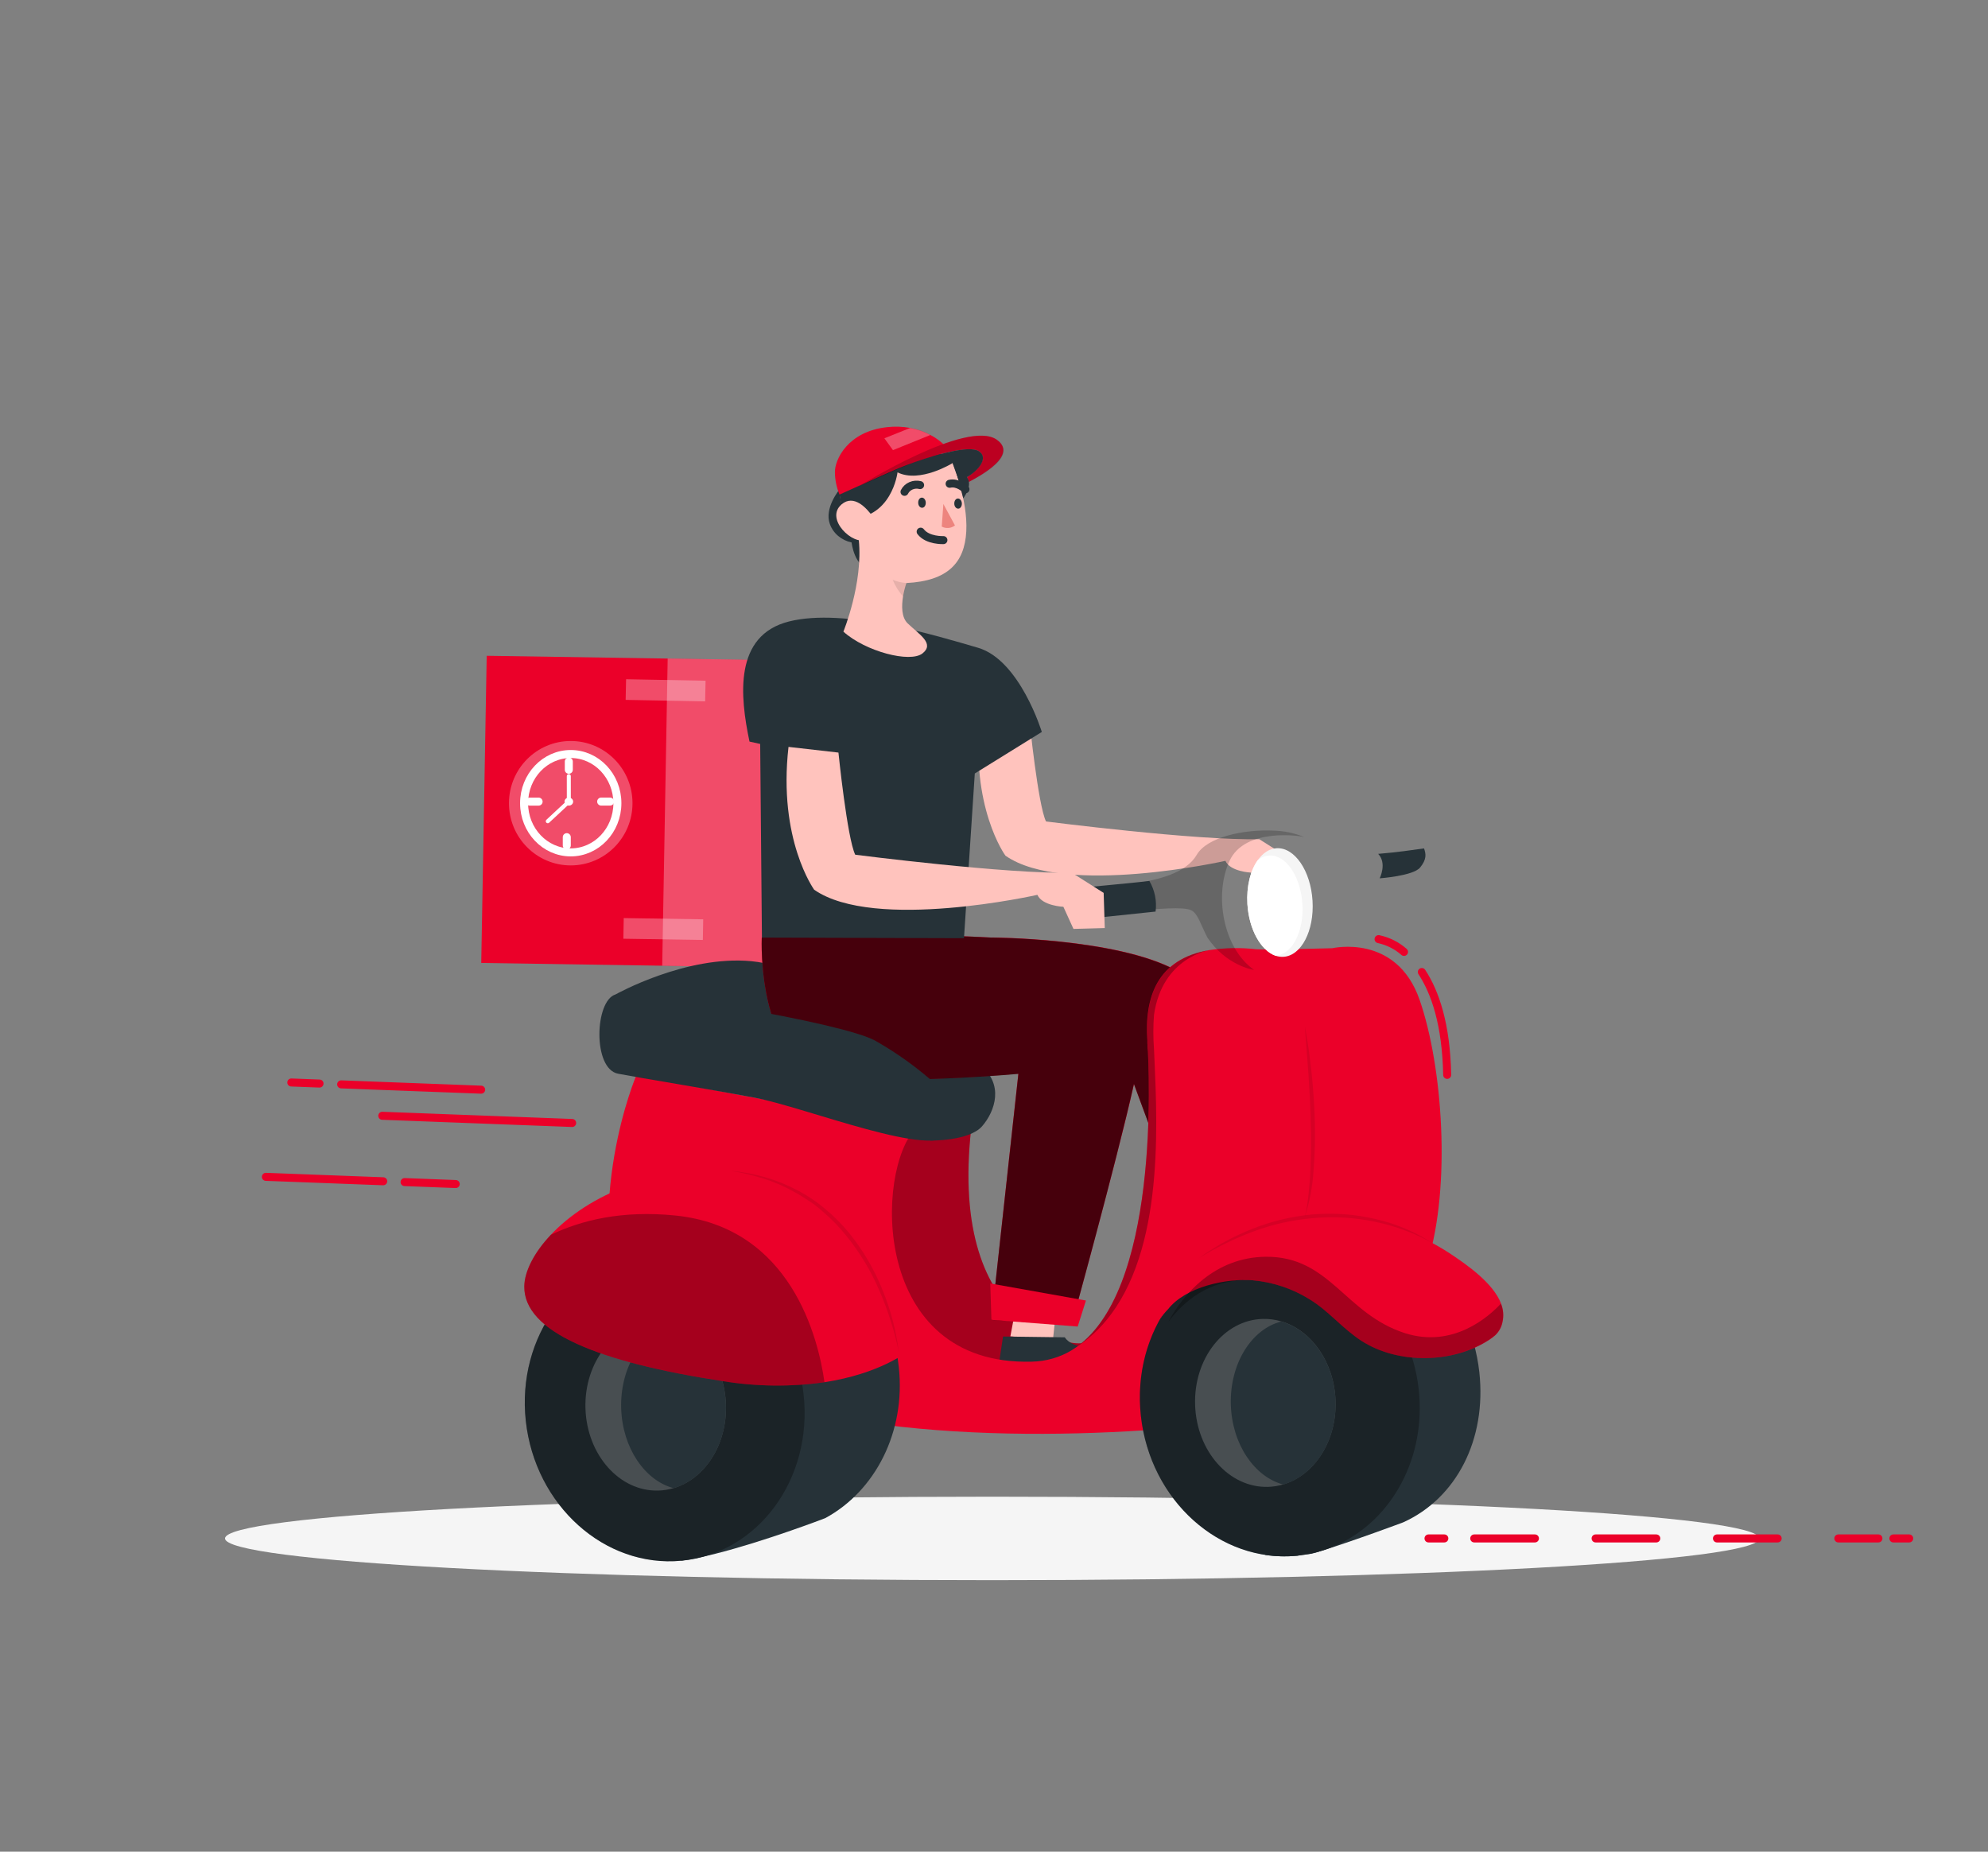 <svg width="248" height="231" viewBox="0 0 248 231" fill="none" xmlns="http://www.w3.org/2000/svg">
<rect x="0" y="0" width="248" height="231" fill="#808080" stroke="none"/>
<path d="M123.776 197.126C70.921 197.126 28.073 194.795 28.073 191.919C28.073 189.043 70.921 186.712 123.776 186.712C176.631 186.712 219.478 189.043 219.478 191.919C219.478 194.795 176.631 197.126 123.776 197.126Z" fill="#F5F5F5"/>
<path d="M178.204 191.919H180.178" stroke="#EB0029" stroke-linecap="round" stroke-linejoin="round"/>
<path d="M183.91 191.919H234.33" stroke="#EB0029" stroke-linecap="round" stroke-linejoin="round" stroke-dasharray="7.57 7.57"/>
<path d="M236.196 191.919H238.17" stroke="#EB0029" stroke-linecap="round" stroke-linejoin="round"/>
<path d="M60.716 81.809L117.669 82.689L116.987 121.007L60.035 120.127L60.716 81.809Z" fill="#EB0029"/>
<path opacity="0.3" d="M83.292 82.153L117.725 82.686L117.043 121.003L82.61 120.471L83.292 82.153Z" fill="white"/>
<path opacity="0.3" d="M78.103 84.735L88.019 84.92L87.964 87.496L78.048 87.311L78.103 84.735Z" fill="white"/>
<path opacity="0.3" d="M77.809 114.531L87.724 114.685L87.678 117.26L77.763 117.107L77.809 114.531Z" fill="white"/>
<path d="M71.198 106.336C67.984 106.336 65.379 103.589 65.379 100.2C65.379 96.811 67.984 94.063 71.198 94.063C74.412 94.063 77.018 96.811 77.018 100.2C77.018 103.589 74.412 106.336 71.198 106.336Z" stroke="white" stroke-miterlimit="10"/>
<path d="M70.957 94.997V96.027" stroke="white" stroke-linecap="round" stroke-linejoin="round"/>
<path d="M70.705 104.436V105.467" stroke="white" stroke-linecap="round" stroke-linejoin="round"/>
<path d="M76.105 99.997H74.994" stroke="white" stroke-linecap="round" stroke-linejoin="round"/>
<path d="M67.19 100.002H66.08" stroke="white" stroke-linecap="round" stroke-linejoin="round"/>
<path d="M70.961 99.997L70.957 96.823" stroke="white" stroke-width="0.5" stroke-linecap="round" stroke-linejoin="round"/>
<path d="M70.744 100.204L68.335 102.449" stroke="white" stroke-width="0.5" stroke-linecap="round" stroke-linejoin="round"/>
<path d="M70.424 100.002C70.424 100.101 70.455 100.198 70.514 100.28C70.573 100.363 70.657 100.427 70.756 100.465C70.854 100.503 70.962 100.513 71.067 100.494C71.171 100.474 71.267 100.426 71.342 100.356C71.417 100.286 71.468 100.197 71.489 100.1C71.51 100.002 71.499 99.901 71.459 99.81C71.418 99.718 71.349 99.64 71.26 99.585C71.172 99.53 71.068 99.5 70.962 99.5C70.891 99.5 70.82 99.512 70.755 99.537C70.689 99.562 70.63 99.599 70.58 99.646C70.53 99.693 70.49 99.748 70.463 99.809C70.436 99.87 70.423 99.936 70.424 100.002Z" fill="white"/>
<path opacity="0.3" d="M71.198 107.96C66.943 107.96 63.493 104.485 63.493 100.2C63.493 95.914 66.943 92.439 71.198 92.439C75.454 92.439 78.903 95.914 78.903 100.2C78.903 104.485 75.454 107.96 71.198 107.96Z" fill="white"/>
<path d="M135.188 167.498C134.329 168.109 117.088 166.38 121.545 137.874C121.545 137.874 113.366 139.81 112.487 139.681C112.487 139.681 100.488 156.826 109.225 165.317C117.961 173.809 130.982 174.329 130.982 174.329L135.188 167.498Z" fill="#EB0029"/>
<path opacity="0.3" d="M135.188 167.498C134.329 168.109 117.088 166.38 121.545 137.874C121.545 137.874 113.366 139.81 112.487 139.681C112.487 139.681 100.488 156.826 109.225 165.317C117.961 173.809 130.982 174.329 130.982 174.329L135.188 167.498Z" fill="black"/>
<path d="M116.081 142.285C116.036 142.285 120.898 142.372 122.527 140.486C124.156 138.6 125.257 135.229 122.295 132.929C119.333 130.629 101.944 120.693 93.756 119.911C85.567 119.129 76.801 124.051 76.801 124.051L87.522 131.438L110.607 136.645L116.081 142.285Z" fill="#263238"/>
<path d="M131.801 163.008L131.352 167.13L126.041 166.711L126.841 162.474L131.801 163.008Z" fill="#FFC3BD"/>
<path d="M132.833 166.831L125.128 166.729L124.58 170.354C124.58 170.354 131.797 170.446 134.763 170.078C137.73 169.71 137.266 168.27 137.266 168.27C137.266 168.27 133.791 168.349 132.833 166.831Z" fill="#263238"/>
<path d="M65.592 177.263C64.442 166.726 71.268 157.449 80.838 156.541C90.409 155.634 99.1 163.44 100.251 173.977C101.401 184.514 94.575 193.791 85.005 194.699C75.434 195.607 66.743 187.8 65.592 177.263Z" fill="#263238"/>
<path d="M95.029 116.962C95.029 116.962 94.229 134.06 104.901 134.548C115.572 135.035 127.038 133.945 127.038 133.945L123.677 164.669L133.682 165.244C133.682 165.244 140.864 139.18 141.994 132.63C143.124 126.079 142.142 121.447 134.723 118.54C127.305 115.633 95.029 116.962 95.029 116.962Z" fill="#EB0029"/>
<path d="M154.749 171.21L141.456 135.229L123.687 116.948C123.687 116.948 139.196 117.003 146.649 120.996C154.102 124.989 154.378 129.787 155.746 135.495C157.113 141.204 162.597 168.224 162.597 168.224L154.749 171.21Z" fill="#EB0029"/>
<path opacity="0.7" d="M95.029 116.962C95.029 116.962 111.545 116.277 123.657 116.962C123.657 116.962 139.166 117.017 146.619 121.01C154.072 125.003 154.378 129.787 155.746 135.495C157.113 141.204 162.597 168.224 162.597 168.224L154.749 171.21L141.456 135.229C139.22 145.201 133.682 165.225 133.682 165.225L123.677 164.669L127.043 133.964C127.043 133.964 115.582 135.054 104.906 134.566C94.229 134.079 95.029 116.962 95.029 116.962Z" fill="black"/>
<path d="M122.295 89.229L128.43 89.923C128.43 89.923 129.496 100.434 130.489 102.477C130.489 102.477 149.359 104.892 157.088 104.685L161.012 107.169L161.15 111.488L157.305 111.594L156.066 108.857C156.066 108.857 153.47 108.751 152.868 107.389C152.868 107.389 132.818 111.902 125.434 106.75C125.424 106.755 120.972 100.66 122.295 89.229Z" fill="#FFC3BD"/>
<path d="M104.713 61.081C104.713 61.081 102.793 63.381 103.524 65.373C103.725 65.941 104.081 66.451 104.555 66.854C105.03 67.257 105.608 67.539 106.233 67.673C106.233 67.673 106.594 70.861 108.613 70.953C110.631 71.045 109.955 63.929 109.955 63.929L104.713 61.081Z" fill="#263238"/>
<path d="M120.256 117.04L121.604 96.492L129.965 91.312C129.965 91.312 127.231 82.329 121.999 80.806C116.767 79.283 105.355 75.792 98.435 77.526C91.515 79.26 92.309 86.869 93.499 92.513L94.832 92.807C94.832 92.807 95.039 115.048 95.049 116.962L120.256 117.04Z" fill="#263238"/>
<path d="M105.212 78.796C107.951 81.266 113.539 82.738 115.084 81.51C116.628 80.282 114.679 79.155 113.228 77.765C112.443 77.002 112.467 75.571 112.65 74.43C112.746 73.856 112.888 73.288 113.075 72.733C118.203 72.471 120.33 70.235 120.543 66.293C120.755 62.351 118.84 57.774 118.84 57.774L115.217 54.894C115.217 54.894 110.281 55.584 106.332 58.114C103.983 59.605 104.679 62.539 105.651 64.706C106.063 65.628 106.558 66.516 107.132 67.36C107.685 72.756 105.212 78.796 105.212 78.796Z" fill="#FFC3BD"/>
<path d="M117.689 67.379C117.689 67.379 115.715 67.466 114.851 66.325" stroke="#263238" stroke-linecap="round" stroke-linejoin="round"/>
<path d="M114.546 62.723C114.546 63.073 114.773 63.349 115.039 63.344C115.306 63.34 115.498 63.05 115.488 62.7C115.479 62.351 115.261 62.075 114.995 62.079C114.728 62.084 114.531 62.374 114.546 62.723Z" fill="#263238"/>
<path d="M119.047 62.834C119.047 63.183 119.274 63.459 119.541 63.455C119.807 63.45 120 63.16 119.99 62.811C119.98 62.461 119.763 62.185 119.496 62.19C119.23 62.194 119.032 62.489 119.047 62.834Z" fill="#263238"/>
<path d="M117.482 65.69L117.685 62.871L119.131 65.548C118.905 65.727 118.626 65.836 118.331 65.862C118.036 65.887 117.739 65.828 117.482 65.69Z" fill="#ED847E"/>
<path d="M114.782 60.515C114.404 60.419 114 60.45 113.644 60.604C113.288 60.758 113.002 61.025 112.837 61.357" stroke="#263238" stroke-linecap="round" stroke-linejoin="round"/>
<path d="M120.439 61.035C120.439 61.035 119.531 60.115 118.465 60.35" stroke="#263238" stroke-linecap="round" stroke-linejoin="round"/>
<path d="M105.616 64.706C111.263 64.895 111.964 58.928 111.964 58.928C114.758 60.308 118.82 57.778 118.82 57.778L115.197 54.89C115.197 54.89 110.261 55.589 106.312 58.11C103.948 59.605 104.644 62.549 105.616 64.706Z" fill="#263238"/>
<path d="M120.637 59.526C120.637 59.526 123.559 57.714 122.27 56.408C120.982 55.101 113.09 57.585 107.191 60.63C107.191 60.63 120.701 52.208 124.373 54.871C127.409 57.075 120.676 60.134 120.878 60.129L120.637 59.526Z" fill="#EB0029"/>
<path d="M104.155 58.91C104.164 59.864 104.358 60.808 104.728 61.698L117.996 55.718C117.446 55.126 116.787 54.631 116.051 54.255C115.266 53.836 114.412 53.541 113.524 53.381C112.582 53.213 111.618 53.182 110.666 53.289C105.814 53.809 104.131 57.286 104.155 58.91Z" fill="#EB0029"/>
<path d="M162.912 119.805C162.912 119.805 177.898 139.125 165.558 168.864" stroke="#263238" stroke-linecap="round" stroke-linejoin="round"/>
<path d="M143.134 129.842C143.134 129.842 143.134 129.879 143.134 129.952C143.134 130.026 143.134 130.067 143.134 130.15V130.196C143.313 132.057 143.643 133.902 144.122 135.716C144.803 138.398 145.706 140.951 146.451 143.003C149.61 151.72 149.245 161.113 149.245 161.113C150.292 159.898 152.207 159.034 154.601 158.426C163.317 156.195 178.115 157.391 178.115 157.391C181.018 147.902 179.981 133.048 177.094 124.731C174.206 116.415 166.2 118.291 166.2 118.291C166.2 118.291 157.75 118.521 156.688 118.416C154.746 118.196 152.78 118.233 150.849 118.526C144.324 119.639 142.754 124.446 143.134 129.842Z" fill="#EB0029"/>
<path d="M78.074 166.049C92.882 178.505 121.466 179.812 142.734 178.432L154.65 158.454L159.477 150.363L143.968 130.882L143.149 129.856C143.149 129.856 143.149 129.893 143.149 129.966C143.149 130.04 143.149 130.081 143.149 130.164V130.21C143.361 133.683 144.733 161.554 133.771 168.39L133.682 168.45C132.199 169.343 130.477 169.834 128.712 169.867C108.598 170.409 109.16 145.947 114.274 140.707L79.372 134.171C79.372 134.171 72.482 150.34 78.074 166.049Z" fill="#EB0029"/>
<path d="M116.895 135.403C116.895 135.403 120.167 137.933 118.479 141.328C116.791 144.723 100.517 138.131 94.111 136.931C87.704 135.73 80.29 134.557 77.102 133.945C73.913 133.333 74.189 124.81 76.795 124.055C79.402 123.301 104.93 127.505 109.165 129.814C111.962 131.397 114.555 133.272 116.895 135.403Z" fill="#263238"/>
<path d="M108.701 66.813C109.013 66.5 109.201 66.099 109.236 65.674C109.271 65.248 109.151 64.825 108.894 64.471C108.104 63.367 106.51 61.615 104.98 62.926C102.837 64.766 106.495 68.11 108.01 67.3C108.264 67.169 108.497 67.005 108.701 66.813Z" fill="#FFC3BD"/>
<path opacity="0.2" d="M120.636 59.526C120.636 59.526 123.558 57.714 122.27 56.408C121.698 55.828 119.985 55.948 117.67 56.564C116.181 56.938 114.723 57.409 113.307 57.976C111.273 58.8 109.111 59.853 107.191 60.63C107.191 60.63 120.701 52.208 124.373 54.871C127.408 57.075 121.095 59.931 120.873 60.124L120.765 59.752L120.636 59.526Z" fill="black"/>
<path d="M119.25 58.74C119.25 58.74 122.211 59.2 120.168 62.171L119.25 58.74Z" fill="#263238"/>
<path d="M116.411 56.927C116.411 56.927 120.878 55.465 122.122 56.293C123.366 57.121 122.063 58.698 120.641 59.513L119.501 59.651L118.83 57.765L117.092 57.567L116.411 56.927Z" fill="#263238"/>
<path opacity="0.3" d="M110.325 54.678L111.396 56.155L116.051 54.269C115.266 53.85 114.412 53.555 113.524 53.395L110.325 54.678Z" fill="white"/>
<path opacity="0.1" d="M111.362 72.328C111.67 73.092 112.112 73.802 112.67 74.43C112.766 73.856 112.908 73.288 113.094 72.733C112.496 72.694 111.909 72.557 111.362 72.328Z" fill="black"/>
<path d="M155.612 112.781C155.81 115.968 157.29 118.577 159.107 119.221C159.421 119.333 159.758 119.382 160.094 119.363C162.335 119.244 163.964 116.111 163.737 112.371C163.51 108.631 161.506 105.697 159.265 105.816C158.352 105.862 157.547 106.41 156.92 107.288C155.997 108.549 155.479 110.563 155.612 112.781Z" fill="#F5F5F5"/>
<path d="M155.612 112.781C155.81 115.968 157.291 118.577 159.107 119.221C161.18 119.11 162.685 116.217 162.473 112.781C162.261 109.344 160.415 106.617 158.342 106.727C157.808 106.764 157.302 106.967 156.906 107.302C155.997 108.549 155.479 110.563 155.612 112.781Z" fill="white"/>
<path d="M75.616 157.966C79.431 155.469 94.195 153.017 94.195 153.017C103.163 153.017 111.036 160.538 112.122 170.524C113.011 178.648 109.16 186.022 102.956 189.384C102.956 189.384 102.438 189.587 101.569 189.904C98.282 191.114 89.94 194.044 85.009 194.688" fill="#263238"/>
<path opacity="0.3" d="M65.592 177.263C64.442 166.726 71.268 157.449 80.838 156.541C90.409 155.634 99.1 163.44 100.251 173.977C101.401 184.514 94.575 193.791 85.005 194.699C75.434 195.607 66.743 187.8 65.592 177.263Z" fill="black"/>
<path d="M142.326 176.65C141.175 166.113 148.001 156.836 157.572 155.928C167.143 155.02 175.834 162.827 176.984 173.364C178.135 183.901 171.309 193.178 161.738 194.086C152.167 194.993 143.476 187.187 142.326 176.65Z" fill="#263238"/>
<path d="M149.008 159.443L157.833 193.975C159.121 194.17 160.43 194.205 161.728 194.081H161.826C163.52 193.676 162.764 194.113 164.462 193.589C168.781 192.259 175.055 189.909 175.055 189.909C181.703 186.896 185.46 179.568 184.546 171.196C183.441 161.053 175.632 153.477 166.442 154.098C166.442 154.098 162.078 154.848 157.587 155.938C155.612 156.398 153.638 156.945 152.014 157.516C150.939 158.053 149.931 158.699 149.008 159.443Z" fill="#263238"/>
<path opacity="0.3" d="M142.325 176.629C143.312 185.714 149.911 192.765 157.843 193.957C159.131 194.151 160.44 194.187 161.738 194.063H161.836C163.644 193.881 165.4 193.393 167.019 192.623C173.687 189.472 177.908 181.817 176.985 173.353C175.835 162.824 167.162 155.027 157.596 155.919H157.572C155.629 156.102 153.745 156.638 152.024 157.497C150.948 158.036 149.94 158.684 149.018 159.429C144.294 163.256 141.545 169.678 142.325 176.629Z" fill="black"/>
<path d="M144.729 164.531C145.018 164.1 145.348 163.696 145.716 163.321C147.922 160.515 152.967 159.466 156.269 159.714C158.8 159.945 161.231 160.757 163.342 162.079C165.751 163.532 167.473 165.759 169.862 167.286C174.393 170.202 181.269 170.12 185.82 167.116C186.077 166.946 186.321 166.76 186.551 166.559C187.014 166.109 187.324 165.541 187.439 164.926C187.613 164.159 187.55 163.361 187.256 162.626C186.269 160.041 182.977 157.769 180.899 156.384C176.686 153.614 171.731 151.988 166.585 151.687C151.91 150.744 145.652 162.424 144.729 164.531Z" fill="#EB0029"/>
<path opacity="0.3" d="M145.746 164.899C148.9 160.657 152.947 159.466 156.249 159.714C158.781 159.945 161.211 160.757 163.322 162.079C165.731 163.532 167.454 165.759 169.843 167.286C174.374 170.202 181.25 170.12 185.801 167.116C186.057 166.946 186.301 166.76 186.531 166.559C186.995 166.109 187.304 165.541 187.42 164.926C187.594 164.159 187.53 163.361 187.237 162.626C185.712 164.268 181.269 168.224 175.252 166.306C167.75 163.891 165.919 156.715 157.898 156.78C151.526 156.849 147.602 161.449 145.746 164.899Z" fill="black"/>
<g opacity="0.3">
<path opacity="0.3" d="M178.752 155.119C176.612 153.701 174.204 152.673 171.654 152.088C169.102 151.482 166.459 151.28 163.836 151.49C161.216 151.725 158.651 152.333 156.229 153.293L155.331 153.661L154.452 154.07C153.86 154.328 153.302 154.65 152.73 154.944C152.157 155.239 151.629 155.602 151.081 155.929C150.533 156.255 150.02 156.637 149.497 157C151.649 155.656 153.947 154.526 156.353 153.629C158.754 152.731 161.283 152.168 163.86 151.959C166.432 151.73 169.026 151.885 171.546 152.419C172.81 152.68 174.05 153.037 175.252 153.486C176.473 153.924 177.645 154.471 178.752 155.119Z" fill="black"/>
</g>
<g opacity="0.3">
<path opacity="0.3" d="M162.769 151.83C163.385 149.912 163.754 147.932 163.87 145.933C164.033 143.941 164.067 141.94 164.023 139.953C163.978 137.966 163.83 135.96 163.633 133.973L163.273 131.001C163.115 130.012 162.976 129.023 162.779 128.039L163.228 134.019L163.406 137C163.435 137.993 163.5 138.987 163.504 139.98C163.588 141.968 163.549 143.955 163.47 145.96C163.435 146.954 163.351 147.943 163.243 148.932C163.156 149.907 162.998 150.875 162.769 151.83Z" fill="black"/>
</g>
<path opacity="0.3" d="M133.796 168.349C144.102 162.171 144.512 146.232 144.161 135.716C144.097 133.908 144.018 132.266 143.959 130.854C143.851 129.441 143.851 128.022 143.959 126.608C145 119.386 150.923 118.517 150.923 118.517H150.899C144.339 119.639 142.769 124.446 143.149 129.842C143.149 129.842 143.149 129.879 143.149 129.952C143.149 130.026 143.149 130.067 143.149 130.15V130.196C143.371 133.669 144.744 161.541 133.796 168.349Z" fill="black"/>
<path opacity="0.2" d="M134.635 113.912C135.498 114.754 146.668 112.597 148.618 113.563C149.442 113.967 149.803 115.403 150.632 116.976C152.962 120.426 156.239 120.969 156.441 120.996C152.532 118.236 151.441 111.594 153.381 107.394C155.321 103.194 162.266 104.284 162.661 104.409C161.476 103.923 160.203 103.656 158.909 103.622C155.153 103.438 150.573 104.422 149.289 106.64C146.683 111.161 135.508 110.145 134.482 111.332C133.455 112.518 133.771 113.07 134.635 113.912Z" fill="black"/>
<path d="M143.381 109.896C144.06 111.064 144.331 112.401 144.156 113.719L134.694 114.713C134.21 114.191 133.853 113.578 133.646 112.916C133.439 112.254 133.387 111.558 133.495 110.876C133.495 110.876 142.868 109.998 143.381 109.896Z" fill="#263238"/>
<path d="M172.113 109.57C172.113 109.57 173.056 107.702 171.926 106.52C174.453 106.308 176.018 106.06 177.646 105.839C177.888 106.525 178.007 107.182 177.153 108.227C176.299 109.271 172.113 109.57 172.113 109.57Z" fill="#263238"/>
<path d="M177.37 121.258C179.008 123.747 180.41 127.731 180.534 134.092" stroke="#EB0029" stroke-linecap="round" stroke-linejoin="round"/>
<path d="M171.975 117.155C173.167 117.413 174.263 117.964 175.148 118.751" stroke="#EB0029" stroke-linecap="round" stroke-linejoin="round"/>
<path d="M98.366 93.175L104.595 93.884C104.595 93.884 105.681 104.551 106.688 106.626C106.688 106.626 125.844 109.082 133.697 108.866L137.68 111.387L137.818 115.775L133.914 115.881L132.655 113.121C132.655 113.121 130.02 113.015 129.413 111.631C129.413 111.631 109.057 116.231 101.559 110.987C101.564 110.968 97.038 104.781 98.366 93.175Z" fill="#FFC3BD"/>
<path opacity="0.2" d="M149.087 175.249C149.264 181.035 153.332 185.617 158.174 185.488C158.825 185.47 159.469 185.366 160.089 185.18C163.969 184.03 166.762 179.766 166.609 174.775C166.456 169.945 163.598 165.952 159.842 164.843C159.092 164.618 158.305 164.514 157.517 164.535C152.675 164.669 148.904 169.48 149.087 175.249Z" fill="#FAFAFA"/>
<path d="M153.544 175.249C153.697 180.189 156.505 184.251 160.089 185.194C163.969 184.044 166.762 179.78 166.609 174.789C166.456 169.959 163.598 165.966 159.842 164.857C156.111 165.8 153.391 170.133 153.544 175.249Z" fill="#263238"/>
<path opacity="0.2" d="M73.035 175.709C73.217 181.495 77.284 186.082 82.122 185.948C82.773 185.933 83.418 185.829 84.037 185.64C87.921 184.49 90.715 180.23 90.557 175.235C90.409 170.409 87.551 166.412 83.795 165.303C83.044 165.078 82.258 164.974 81.47 164.995C76.628 165.129 72.857 169.931 73.035 175.709Z" fill="#FAFAFA"/>
<path d="M77.492 175.709C77.65 180.644 80.453 184.706 84.037 185.649C87.921 184.499 90.715 180.24 90.557 175.244C90.409 170.419 87.551 166.421 83.795 165.313C80.058 166.256 77.334 170.589 77.492 175.709Z" fill="#263238"/>
<path d="M65.403 160.464C65.32 166.154 74.614 169.922 90.167 172.295C94.359 172.982 98.644 173.029 102.852 172.433C109.762 171.371 113.139 168.648 113.139 168.648C113.139 168.648 111.381 148.983 93.992 146.489C82.146 144.797 73.232 149.249 68.71 154.047C66.583 156.301 65.428 158.643 65.403 160.464Z" fill="#EB0029"/>
<path opacity="0.3" d="M65.403 160.464C65.319 166.154 74.614 169.922 90.167 172.295C94.359 172.982 98.644 173.029 102.852 172.433C102.107 167.093 98.76 153.086 84.214 151.632C77.615 150.97 72.521 152.212 68.71 154.047C66.583 156.301 65.428 158.643 65.403 160.464Z" fill="black"/>
<g opacity="0.3">
<path opacity="0.3" d="M112.132 168.735C111.812 166.058 111.127 163.43 110.093 160.915C109.077 158.374 107.674 155.982 105.927 153.813C105.045 152.734 104.053 151.738 102.966 150.836C101.888 149.92 100.701 149.124 99.427 148.463C96.892 147.13 94.082 146.314 91.184 146.066C92.604 146.288 94.001 146.623 95.36 147.069C96.046 147.262 96.692 147.561 97.334 147.814C97.978 148.102 98.606 148.419 99.215 148.766C99.837 149.098 100.409 149.498 100.996 149.87C101.584 150.243 102.127 150.685 102.645 151.149C103.699 152.042 104.659 153.026 105.513 154.089C107.247 156.216 108.66 158.555 109.713 161.039C110.26 162.277 110.731 163.542 111.125 164.83C111.544 166.112 111.88 167.416 112.132 168.735Z" fill="black"/>
</g>
<path d="M135.469 162.24L134.442 165.487L123.677 164.65L123.534 160.11L135.469 162.24Z" fill="#EB0029"/>
<path d="M71.376 140.091L47.689 139.194" stroke="#EB0029" stroke-linecap="round" stroke-linejoin="round"/>
<path d="M39.86 135.173L36.341 135.04" stroke="#EB0029" stroke-linecap="round" stroke-linejoin="round"/>
<path d="M60.023 135.937L42.56 135.275" stroke="#EB0029" stroke-linecap="round" stroke-linejoin="round"/>
<path d="M47.802 147.363L33.167 146.811" stroke="#EB0029" stroke-linecap="round" stroke-linejoin="round"/>
<path d="M56.85 147.708L50.472 147.465" stroke="#EB0029" stroke-linecap="round" stroke-linejoin="round"/>
</svg>
